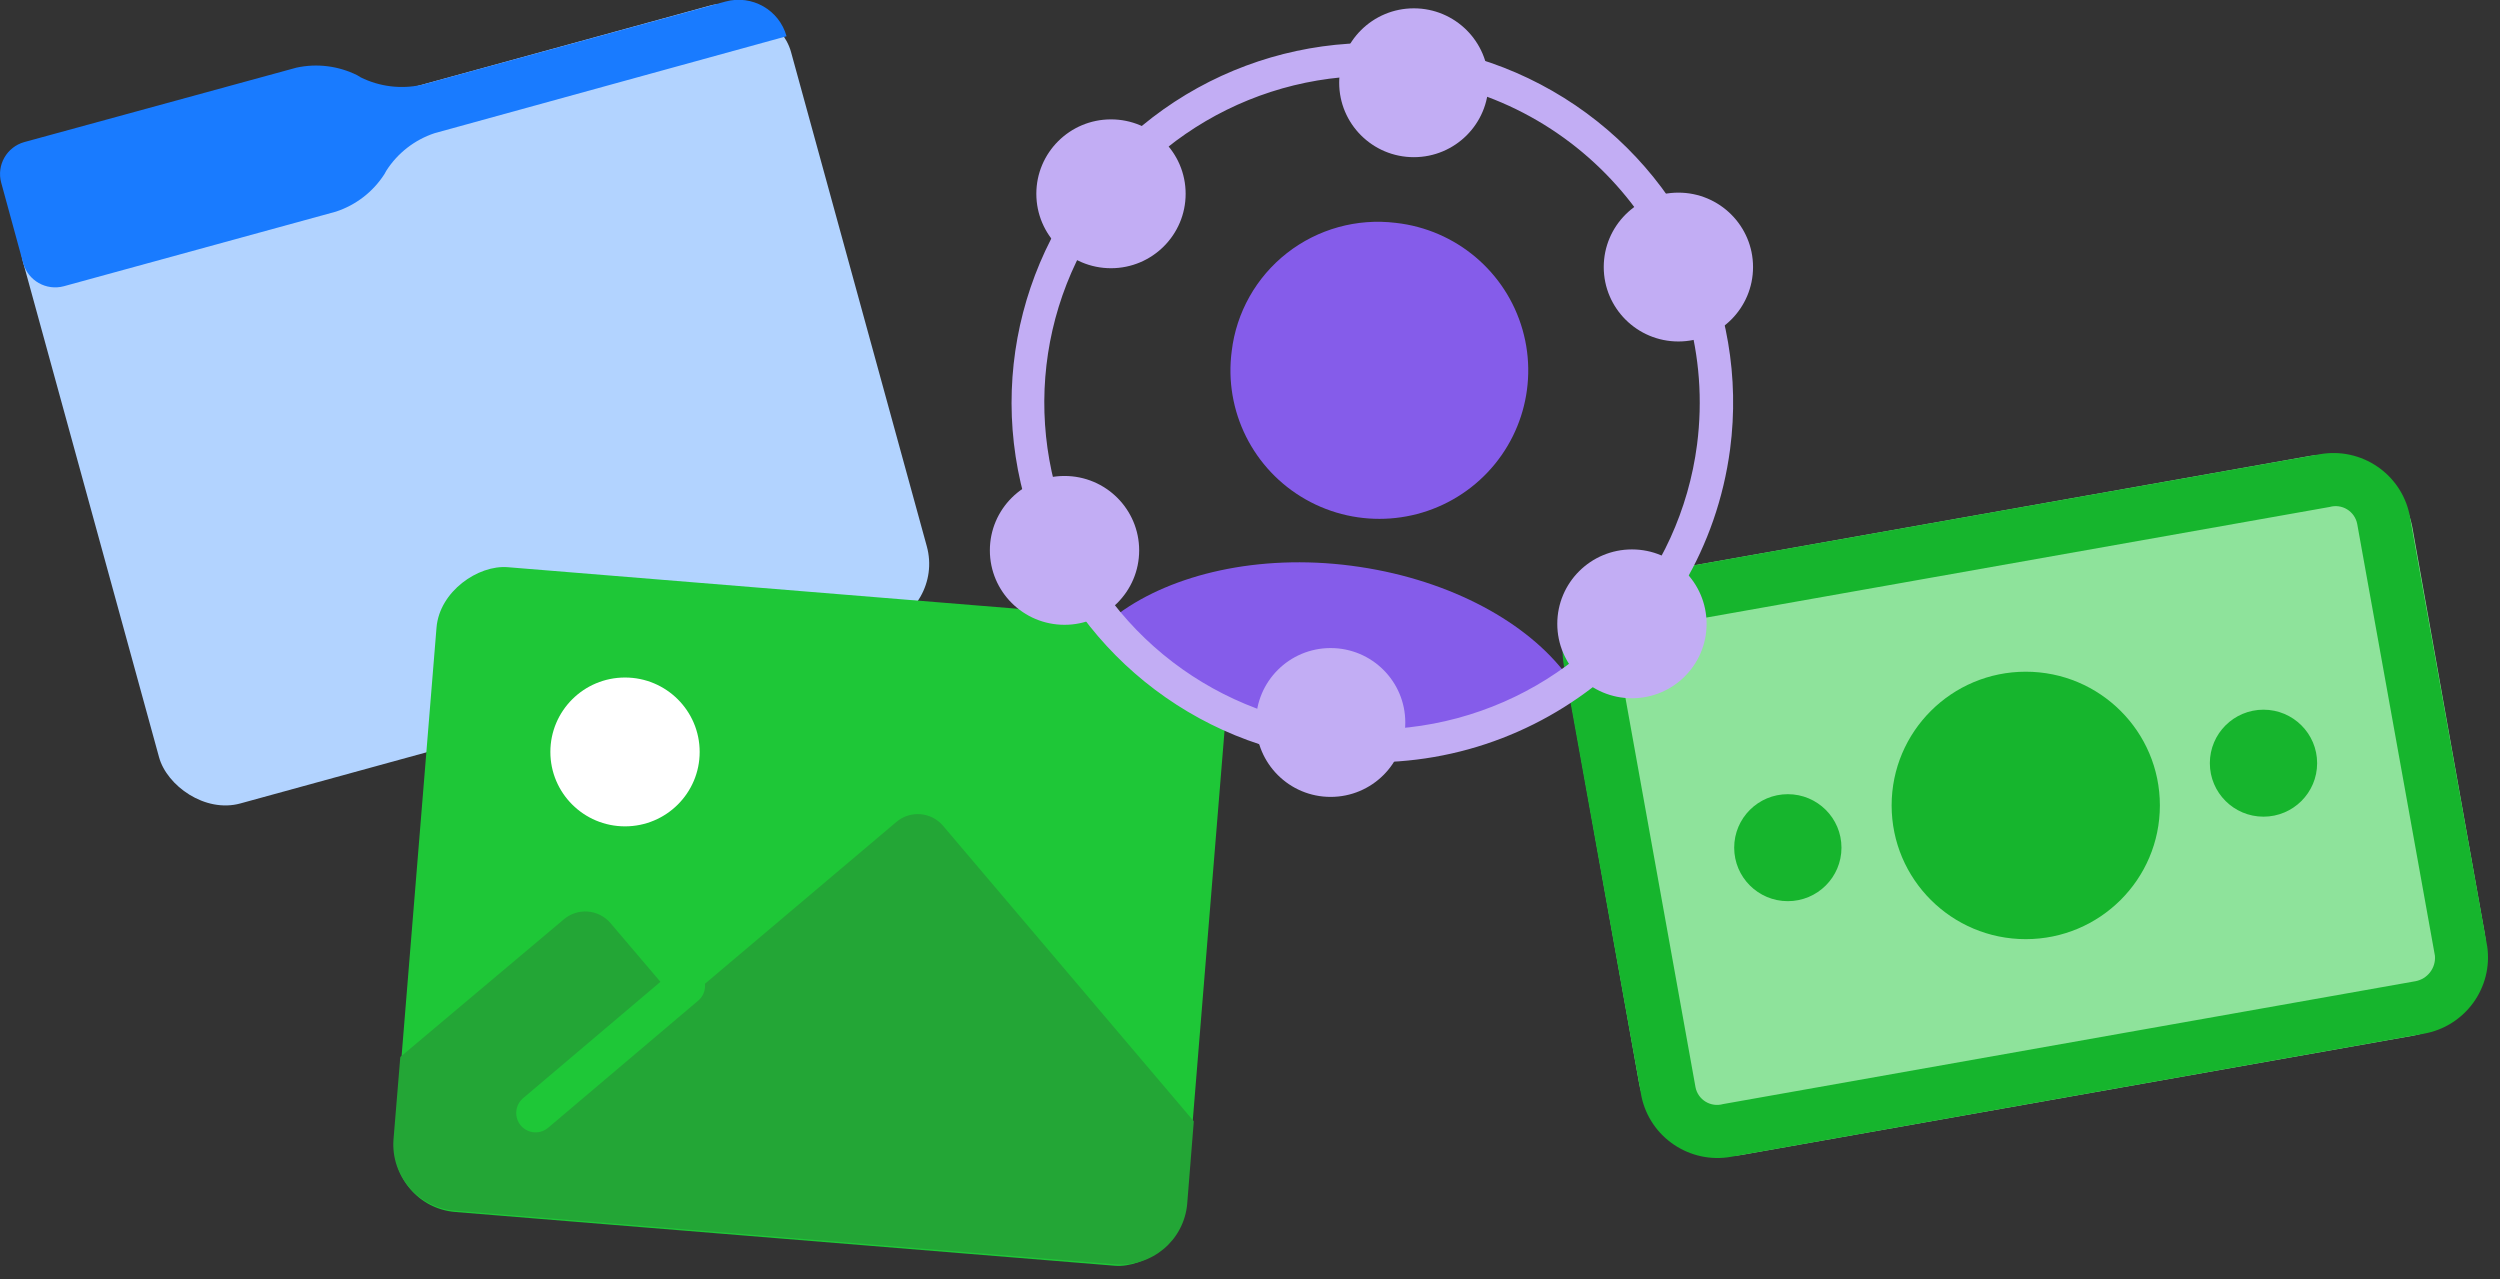 <?xml version="1.0" encoding="UTF-8"?>
<svg width="129px" height="66px" viewBox="0 0 129 66" version="1.1" xmlns="http://www.w3.org/2000/svg" xmlns:xlink="http://www.w3.org/1999/xlink">
    <rect x="0" y="0" width="129" height="66" fill="#333333" stroke="none"/>
    <!-- Generator: Sketch 46.2 (44496) - http://www.bohemiancoding.com/sketch -->
    <title>illu-apps</title>
    <desc>Created with Sketch.</desc>
    <defs></defs>
    <g id="app" stroke="none" stroke-width="1" fill="none" fill-rule="evenodd">
        <g id="Pricing-tableau-201801-Product-A-EN" transform="translate(-216, -568)">
            <g id="illu-apps" transform="translate(199, 560)">
                <rect id="Rectangle-3" x="0" y="0" width="163" height="80"></rect>
                <g id="apps-pricing" transform="translate(17, 7)">
                    <g id="_3402-app-Drive---menu-default" transform="translate(0, 0)" fill-rule="nonzero">
                        <g id="nav-apps" transform="translate(0, 0)">
                            <g id="cozy-drive" transform="translate(0, 0)">
                                <g id="folder-02" transform="translate(0, 0)">
                                    <rect id="Rectangle-6" fill="#B2D3FF" transform="translate(24.511, 21.875) rotate(-15.36) translate(-24.511, -21.875) " x="3.969" y="5.235" width="41.084" height="33.28" rx="3.41"></rect>
                                    <path d="M0.063,10.43 C-0.187,9.522 0.347,8.583 1.257,8.33 L15.299,4.49 C16.357,4.261 17.46,4.399 18.429,4.88 L18.609,4.99 C19.581,5.471 20.688,5.609 21.749,5.38 L37.436,1.08 C38.801,0.71 40.21,1.51 40.586,2.87 L40.586,2.87 L22.431,7.87 C21.399,8.211 20.517,8.896 19.933,9.81 L19.833,9.99 C19.247,10.9 18.365,11.581 17.335,11.92 L3.293,15.77 C2.385,16.013 1.45,15.482 1.197,14.58 L0.063,10.43 Z" id="Rectangle-7" fill="#197BFF"></path>
                                </g>
                            </g>
                        </g>
                    </g>
                    <g id="_3402-app-Drive---menu-default-2" transform="translate(19.061, 30)">
                        <g id="nav-apps-2">
                            <g id="cozy-photos">
                                <g id="images-02">
                                    <rect id="Rectangle-5" fill="#1EC737" fill-rule="nonzero" transform="translate(22.796, 18.29) rotate(-85.34) translate(-22.796, -18.29) " x="6.106" y="-2.19" width="33.381" height="40.96" rx="3.41"></rect>
                                    <path d="M1.595,25.54 L10.03,18.44 C10.375,18.146 10.822,18.001 11.274,18.037 C11.725,18.073 12.144,18.286 12.438,18.63 L16.028,22.85 L27.182,13.42 C27.527,13.123 27.977,12.976 28.431,13.012 C28.885,13.048 29.306,13.263 29.6,13.61 L42.539,28.86 L42.198,33.12 C42.033,34.997 40.38,36.39 38.496,36.24 L4.393,33.47 C2.507,33.316 1.099,31.672 1.244,29.79 L1.595,25.54 Z" id="Path-8" fill="#23A636" fill-rule="nonzero"></path>
                                    <ellipse id="Oval-1" fill="#FFFFFF" fill-rule="nonzero" cx="13.19" cy="9.8" rx="3.852" ry="3.84"></ellipse>
                                    <path d="M16.319,21.87 L8.576,28.43 L16.319,21.87 Z" id="Path-3" stroke="#1EC737" stroke-width="2" stroke-linecap="round" stroke-linejoin="round"></path>
                                </g>
                            </g>
                        </g>
                    </g>
                    <g id="path-1" transform="translate(80.246, 24)" fill-rule="nonzero" fill="#8EE39B">
                        <path d="M5.928,6.39 L38.928,0.53 C41.409,0.116 43.766,1.756 44.234,4.22 L47.965,25.16 C48.386,27.629 46.743,29.979 44.274,30.44 L9.639,36.59 C7.157,37.009 4.796,35.367 4.333,32.9 L0.863,13.46 C0.318,10.117 2.579,6.961 5.928,6.39 Z" id="Shape"></path>
                    </g>
                    <ellipse id="Oval-2" fill="#16B52D" fill-rule="nonzero" cx="104.529" cy="42.56" rx="6.921" ry="6.9"></ellipse>
                    <ellipse id="Oval-2-Copy" fill="#16B52D" fill-rule="nonzero" cx="92.252" cy="44.74" rx="2.768" ry="2.76"></ellipse>
                    <ellipse id="Oval-2-Copy-2" fill="#16B52D" fill-rule="nonzero" cx="116.796" cy="40.38" rx="2.768" ry="2.76"></ellipse>
                    <path d="M125.061,54.34 L89.333,60.69 C87.199,61.072 85.147,59.695 84.699,57.58 L80.687,35.29 C80.511,34.257 80.76,33.197 81.377,32.348 C81.994,31.5 82.927,30.935 83.967,30.78 L119.695,24.44 C121.826,24.058 123.876,25.429 124.329,27.54 L128.341,49.84 C128.644,51.976 127.193,53.967 125.061,54.34 Z M84.479,33.5 C83.858,33.611 83.424,34.174 83.475,34.8 L87.488,57.1 C87.548,57.411 87.737,57.682 88.008,57.847 C88.279,58.013 88.607,58.057 88.912,57.97 L124.64,51.63 C125.262,51.514 125.695,50.948 125.643,50.32 L121.631,28.03 C121.57,27.719 121.381,27.448 121.111,27.283 C120.84,27.117 120.512,27.073 120.207,27.16 L84.479,33.5 Z" id="Shape" fill="#16B52D" fill-rule="nonzero"></path>
                    <g id="_3402-app-Drive---menu-default-3" transform="translate(50.155, 1)" fill-rule="nonzero">
                        <g id="nav-apps-3">
                            <g id="cozy-collect">
                                <g id="cozy-data-connect">
                                    <path d="M21.866,11.5 C24.968,11.843 27.554,14.023 28.409,17.016 C29.263,20.009 28.217,23.22 25.761,25.14 C23.305,27.061 19.928,27.309 17.216,25.769 C14.504,24.229 12.996,21.206 13.401,18.12 C13.639,16.121 14.666,14.299 16.254,13.057 C17.843,11.815 19.862,11.255 21.866,11.5 Z M18.426,37.88 C14.125,37.323 10.225,35.076 7.593,31.64 C10.341,29.64 14.765,28.57 19.559,29.19 C24.354,29.81 28.366,31.92 30.502,34.6 C27.076,37.254 22.729,38.435 18.426,37.88 Z" id="Shape" fill="#855CEA"></path>
                                    <g id="Group" fill="#C2ADF4">
                                        <path d="M18.255,39.18 C10.788,38.211 4.642,32.852 2.683,25.602 C0.725,18.353 3.34,10.642 9.308,6.064 C15.277,1.487 23.424,0.945 29.95,4.692 C36.475,8.439 40.094,15.736 39.118,23.18 C37.776,33.335 28.444,40.492 18.255,39.18 Z M22.829,4.06 C16.045,3.178 9.396,6.458 5.984,12.37 C2.572,18.282 3.069,25.661 7.243,31.066 C11.418,36.47 18.447,38.834 25.052,37.055 C31.657,35.276 36.536,29.705 37.413,22.94 C38.598,13.716 32.077,5.274 22.829,4.06 Z" id="Shape"></path>
                                        <ellipse id="Oval-2-2" cx="22.799" cy="4.27" rx="3.852" ry="3.84"></ellipse>
                                        <ellipse id="Oval-2-Copy-2-2" cx="18.506" cy="37.28" rx="3.852" ry="3.84"></ellipse>
                                        <ellipse id="Oval-2-Copy-2-3" cx="34.053" cy="32.19" rx="3.852" ry="3.84"></ellipse>
                                        <ellipse id="Oval-2-Copy-4" cx="4.774" cy="28.4" rx="3.852" ry="3.84"></ellipse>
                                        <ellipse id="Oval-2-Copy-3" cx="36.45" cy="13.78" rx="3.852" ry="3.84"></ellipse>
                                        <ellipse id="Oval-2-Copy-5" cx="7.172" cy="10" rx="3.852" ry="3.84"></ellipse>
                                    </g>
                                </g>
                            </g>
                        </g>
                    </g>
                </g>
            </g>
        </g>
    </g>
</svg>